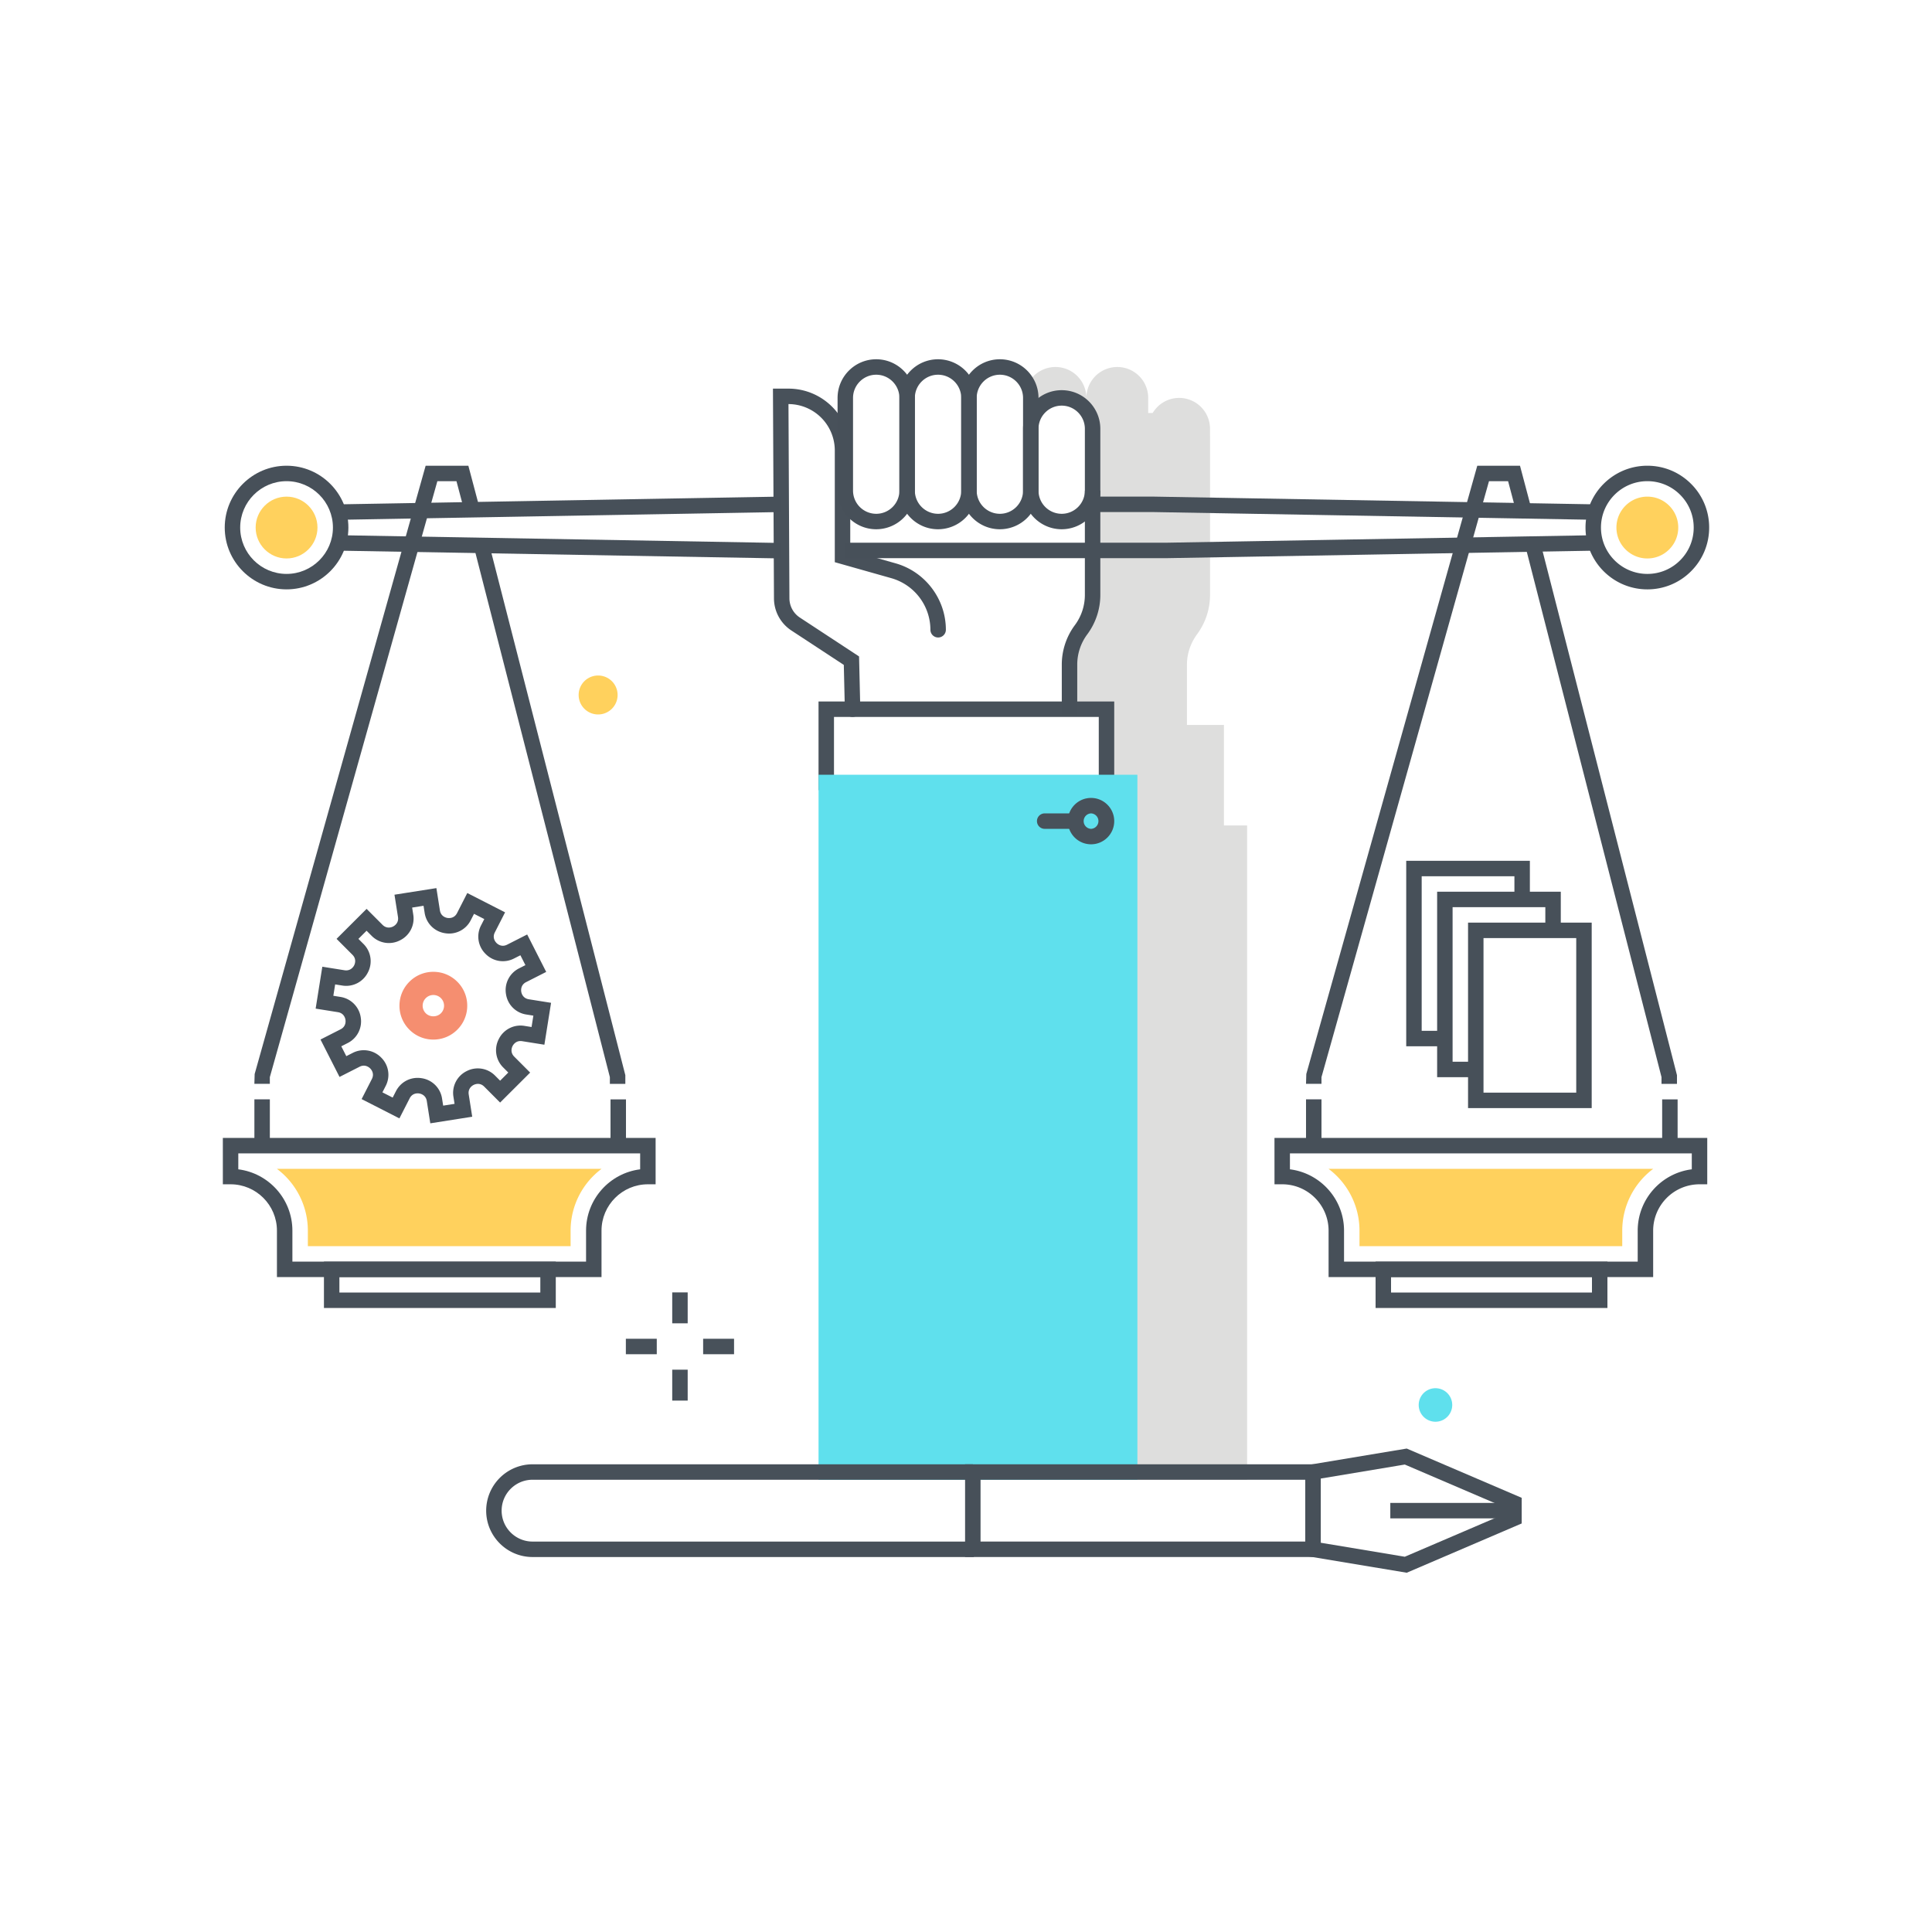 <?xml version="1.0" encoding="utf-8"?><svg xmlns="http://www.w3.org/2000/svg" width="250" height="250" viewBox="0 0 250 250"><g fill="none" fill-rule="evenodd"><path fill="#DEDEDD" d="M140.577 51.489v.004l-.002-.004a4 4 0 0 0-8 0v3.954a3.997 3.997 0 0 1 7.995.046v7.996a3.999 3.999 0 0 1-3.996 4c.849 0 2.851-.265 4.996-.715v10.177c0 1.807-.502 3.614-1.613 5.039a6.55 6.55 0 0 0-1.374 4.001v6.265h4.785v14.559h2.999v84.678h15.009v-84.678h-2.999V93.804h-4.785v-7.817c0-1.425.484-2.796 1.329-3.944a8.569 8.569 0 0 0 1.658-5.049V56.437l-.002-.018v-.93a4 4 0 0 0-4-4 3.985 3.985 0 0 0-3.416 1.948h-.584v-1.948a4 4 0 1 0-8 0"/><path fill="#48515A" d="M144.181 102.252h-2v-9.481h-34.263v9.481h-2V90.771h38.263v11.481"/><path fill="#48515A" d="M110.323 92.771a.999.999 0 0 1-.999-.977l-.136-5.755-6.781-4.452a4.99 4.99 0 0 1-2.256-4.152l-.132-27.147h2.003c4.411 0 8 3.588 8 8v12.946l5.871 1.661c3.828 1.082 6.502 4.618 6.502 8.596a1 1 0 0 1-2 0 6.96 6.96 0 0 0-5.046-6.672l-7.327-2.072V58.288a6.007 6.007 0 0 0-5.994-6l.123 25.136a2.994 2.994 0 0 0 1.354 2.491l7.657 5.028.161 6.805a.999.999 0 0 1-.976 1.022l-.024.001"/><path fill="#475059" d="M137.382 52.489c-1.654 0-3 1.346-3 3v7.995a3.004 3.004 0 0 0 3 3.001c1.654 0 3-1.346 3-3.001v-7.995c0-1.654-1.346-3-3-3zm0 15.996c-2.757 0-5-2.243-5-5.001v-7.995c0-2.757 2.243-5 5-5s5 2.243 5 5v7.995a5.006 5.006 0 0 1-5 5.001z"/><path fill="#475059" d="M129.382 48.489a3.003 3.003 0 0 0-2.999 3v11.995a3.003 3.003 0 0 0 2.999 3.001c1.654 0 3-1.346 3-3.001V51.489c0-1.654-1.346-3-3-3zm0 19.996c-2.757 0-5-2.243-5-5.001V51.489c0-2.757 2.243-5 5-5s5 2.243 5 5v11.995a5.006 5.006 0 0 1-5 5.001z"/><path fill="#475059" d="M121.382 48.489c-1.654 0-3 1.346-3 3v11.995a3.004 3.004 0 0 0 3 3.001c1.655 0 3-1.346 3-3.001V51.489c0-1.654-1.345-3-3-3zm0 19.996c-2.757 0-5-2.243-5-5.001V51.489c0-2.757 2.243-5 5-5a5.007 5.007 0 0 1 5.001 5v11.995a5.007 5.007 0 0 1-5.001 5.001z"/><path fill="#475059" d="M113.382 48.489c-1.654 0-3 1.346-3 3v11.995a3.004 3.004 0 0 0 3 3.001c1.655 0 3-1.346 3-3.001V51.489c0-1.654-1.345-3-3-3zm0 19.996c-2.757 0-5-2.243-5-5.001V51.489c0-2.757 2.243-5 5-5s5 2.243 5 5v11.995a5.006 5.006 0 0 1-5 5.001zm26.013 23.965h-2v-6.463c0-1.824.601-3.633 1.693-5.095a6.556 6.556 0 0 0 1.294-3.897V63.484h2v13.511a8.562 8.562 0 0 1-1.693 5.094 6.557 6.557 0 0 0-1.294 3.898v6.463M44.114 67.259l-.035-2 56.995-1 .035 2-56.995 1M101.006 72.26l-56.927-1.001.035-2 56.927 1.001-.035 2"/><path fill="#FFD15D" d="M40.081 68.264a3 3 0 1 1-6 0 3 3 0 0 1 6 0"/><path fill="#FFD15D" d="M37.081 66.264c-1.103 0-2 .897-2 2s.897 2 2 2 2-.897 2-2-.897-2-2-2zm0 6c-2.206 0-4-1.795-4-4 0-2.206 1.794-4 4-4 2.205 0 4 1.794 4 4 0 2.205-1.795 4-4 4z"/><path fill="#475059" d="M37.081 62.264c-3.309 0-6 2.691-6 6 0 3.308 2.691 6 6 6 3.308 0 6-2.692 6-6 0-3.309-2.692-6-6-6zm0 14c-4.412 0-8-3.589-8-8 0-4.412 3.588-8 8-8 4.411 0 8 3.588 8 8 0 4.411-3.589 8-8 8zM206.132 67.259l-56.997-1h-8.047v-2h8.064l57.015 1-.035 2M109.382 72.226v-2h41.569l55.181-.967.035 2-55.198.967h-41.587"/><path fill="#FFD15D" d="M210.165 68.264a3 3 0 1 0 6 0 3 3 0 0 0-6 0"/><path fill="#FFD15D" d="M213.165 66.264c-1.102 0-2 .897-2 2s.898 2 2 2c.534 0 1.036-.208 1.414-.586.378-.378.585-.88.585-1.414 0-.535-.207-1.037-.585-1.414a1.986 1.986 0 0 0-1.414-.586zm0 6c-2.206 0-4-1.795-4-4 0-2.206 1.794-4 4-4 1.068 0 2.072.416 2.828 1.172a3.966 3.966 0 0 1 1.171 2.828 3.97 3.97 0 0 1-1.171 2.828 3.973 3.973 0 0 1-2.828 1.172z"/><path fill="#475059" d="M213.165 62.264c-3.309 0-6 2.691-6 6 0 3.308 2.691 6 6 6a5.956 5.956 0 0 0 4.242-1.758 5.956 5.956 0 0 0 1.757-4.242c0-1.603-.623-3.11-1.757-4.243a5.959 5.959 0 0 0-4.242-1.757zm0 14c-4.411 0-8-3.589-8-8 0-4.412 3.589-8 8-8 2.137 0 4.146.832 5.656 2.343a7.94 7.94 0 0 1 2.343 5.657 7.937 7.937 0 0 1-2.343 5.656 7.94 7.94 0 0 1-5.656 2.344z"/><path fill="#5FE0ED" d="M105.919 191.489h41.26v-91.237h-41.26z"/><path fill="#48515A" d="M139.181 107.252h-3.999a1 1 0 1 1 0-2h3.999a1 1 0 0 1 0 2"/><path fill="#48515A" d="M141.181 105.252a1.001 1.001 0 0 0 0 2 1.001 1.001 0 0 0 0-2zm0 4c-1.655 0-3-1.345-3-3 0-1.654 1.345-3 3-3 1.654 0 3 1.346 3 3 0 1.655-1.346 3-3 3z"/><path fill="#475059" d="M37.836 163.25h38v-4.003c0-4.072 3.059-7.444 7-7.937v-2.063h-52v2.063c3.941.493 7 3.865 7 7.937v4.003zm40 2h-42v-6.003c0-3.309-2.691-6-5.999-6h-1l-.001-6h56v6h-1c-3.308 0-6 2.691-6 6v6.003zM80.918 140.252h-2.001v-.873l-17.58-68.551 1.937-.497 17.644 68.796v1.125"/><path fill="#FFD15D" d="M39.836 161.25h34v-2.004a9.991 9.991 0 0 1 4.006-7.999H35.83a9.991 9.991 0 0 1 4.006 7.999v2.004"/><path fill="#475059" d="M43.918 167.252h26v-2h-26v2zm-2 2h30v-6h-30v6zM34.916 140.244h-2l.037-1.27 22.125-78.71h5.527l1.443 5.442-1.933.513-1.049-3.955h-2.472l-21.678 77.118v.862M32.918 148.252h2v-6h-2zM79.001 148.252h2v-5.992h-2zM173.918 163.25h38v-4.003c0-4.072 3.059-7.444 6.999-7.937v-2.063h-52v2.063c3.941.493 7.001 3.864 7.001 7.937v4.003zm40 2h-42v-6.003c0-3.309-2.691-6-5.999-6h-1l-.003-6h56.001v6h-1a6.006 6.006 0 0 0-5.999 6v6.003zM216.999 140.252h-2v-.873l-17.581-68.551 1.937-.497 17.644 68.796v1.125"/><path fill="#FFD15D" d="M175.918 161.25h34v-2.004a9.991 9.991 0 0 1 4.006-7.999h-42.012a9.991 9.991 0 0 1 4.006 7.999v2.004"/><path fill="#475059" d="M180 167.252h26v-2h-26v2zm-2 2h30v-6h-30v6zM170.998 140.244h-2l.037-1.27 22.124-78.71h5.528l1.443 5.442-1.934.513-1.049-3.955h-2.472l-21.677 77.118v.862M168.999 148.252h2v-6h-2zM215.083 148.252h2v-5.992h-2z"/><path fill="#48515A" d="M86.986 171.236h2v-4h-2zM86.986 181.236h2v-4h-2zM90.986 175.236h4v-2h-4zM80.986 175.236h4v-2h-4z"/><path fill="#FFD15D" d="M79.917 89.93a2.52 2.52 0 1 1-5.04 0 2.52 2.52 0 0 1 5.04 0"/><path fill="#5FE0ED" d="M183.58 181.802a2.169 2.169 0 1 1 4.338 0 2.169 2.169 0 0 1-4.338 0"/><path fill="#475059" d="M191.965 141.387h12v-20h-12v20zm-2 2h16v-24h-16v24z"/><path fill="#475059" d="M190.965 139.387h-5v-24h16v5h-2v-3h-12v20h3v2"/><path fill="#475059" d="M186.965 135.387h-5v-24h16v5h-2v-3h-12v20h3v2"/><path fill="#48515A" d="M54.036 139.478c.174 0 .349.013.526.042a3.133 3.133 0 0 1 2.642 2.648l.142.901 1.473-.231-.142-.902a3.136 3.136 0 0 1 1.702-3.332 3.14 3.14 0 0 1 3.693.59l.645.647 1.055-1.054-.645-.646a3.136 3.136 0 0 1-.581-3.695 3.132 3.132 0 0 1 3.335-1.694l.902.144.235-1.473-.902-.144a3.131 3.131 0 0 1-2.642-2.648 3.132 3.132 0 0 1 1.702-3.33l.813-.414-.649-1.277-.814.413a3.132 3.132 0 0 1-3.694-.589 3.134 3.134 0 0 1-.581-3.695l.416-.813-1.328-.677-.416.813a3.135 3.135 0 0 1-3.335 1.695 3.135 3.135 0 0 1-2.641-2.648l-.142-.902-1.473.232.142.902a3.135 3.135 0 0 1-1.702 3.331 3.13 3.13 0 0 1-3.693-.589l-.645-.646-1.056 1.053.645.646a3.135 3.135 0 0 1 .582 3.695 3.136 3.136 0 0 1-3.335 1.694l-.901-.143-.235 1.472.902.145a3.135 3.135 0 0 1 2.642 2.647 3.134 3.134 0 0 1-1.702 3.331l-.813.414.648 1.275.814-.414a3.138 3.138 0 0 1 3.694.59 3.133 3.133 0 0 1 .581 3.694l-.416.814 1.328.677.416-.813c.557-1.091 1.624-1.736 2.808-1.736zm1.645 5.878l-.452-2.877c-.125-.788-.783-.953-.982-.984-.198-.034-.876-.081-1.238.629l-1.326 2.595-4.89-2.498 1.326-2.595c.362-.709-.074-1.23-.216-1.372-.142-.142-.663-.579-1.372-.219l-2.597 1.32-2.461-4.841 2.597-1.321c.711-.36.663-1.038.632-1.236-.031-.199-.194-.858-.981-.983l-2.877-.459.864-5.423 2.877.459c.787.119 1.147-.45 1.239-.63.091-.179.346-.808-.217-1.372l-2.057-2.062 3.887-3.879 2.058 2.062c.562.564 1.192.311 1.371.219.179-.091.756-.451.632-1.238l-.453-2.877 5.424-.854.453 2.878c.124.787.783.952.981.984.2.03.876.08 1.239-.63l1.325-2.595 4.89 2.498-1.325 2.594c-.362.71.074 1.23.216 1.372.143.144.66.581 1.372.219l2.597-1.32 2.462 4.844-2.598 1.32c-.71.36-.663 1.038-.632 1.236.031.2.195.859.982.985l2.877.458-.865 5.422-2.877-.458c-.786-.123-1.147.45-1.239.629-.091.179-.347.808.217 1.373l2.057 2.062-3.887 3.878-2.058-2.063c-.562-.563-1.191-.309-1.371-.218-.18.091-.756.45-.633 1.237l.453 2.877-5.424.854z"/><path fill="#F58E70" d="M56.076 128.753c-.37 0-.718.144-.979.406-.262.262-.406.61-.406.98 0 .369.144.716.405.977.525.526 1.436.525 1.959.001.261-.262.405-.609.405-.978 0-.37-.144-.718-.405-.98a1.374 1.374 0 0 0-.979-.406zm0 5.769a4.356 4.356 0 0 1-3.101-1.284 4.351 4.351 0 0 1-1.284-3.099c0-1.172.456-2.274 1.285-3.102a4.356 4.356 0 0 1 3.1-1.284c1.171 0 2.272.457 3.1 1.285a4.356 4.356 0 0 1 1.284 3.101 4.351 4.351 0 0 1-1.284 3.099 4.355 4.355 0 0 1-3.1 1.284z"/><path fill="#475059" d="M170.904 199.631l10.876 1.811 13.126-5.626v-.679l-13.126-5.626-10.876 1.812v8.308zm11.126 3.88l-13.126-2.185v-11.698l13.126-2.186 14.876 6.376v3.317l-14.876 6.376z"/><path fill="#475059" d="M179.905 196.477h16.001v-2h-16.001zM126.882 199.476h42.022v-7.997h-42.022v7.997zm-2.001 2h46.023v-11.997h-46.023v11.997z"/><path fill="#475059" d="M126.015 201.478H68.911c-3.308 0-6-2.692-6-5.999a6.008 6.008 0 0 1 6-6.001h56.979v2H68.911c-2.205 0-4 1.793-4 4 0 2.206 1.795 4 4 4h57.104v2"/></g></svg>
